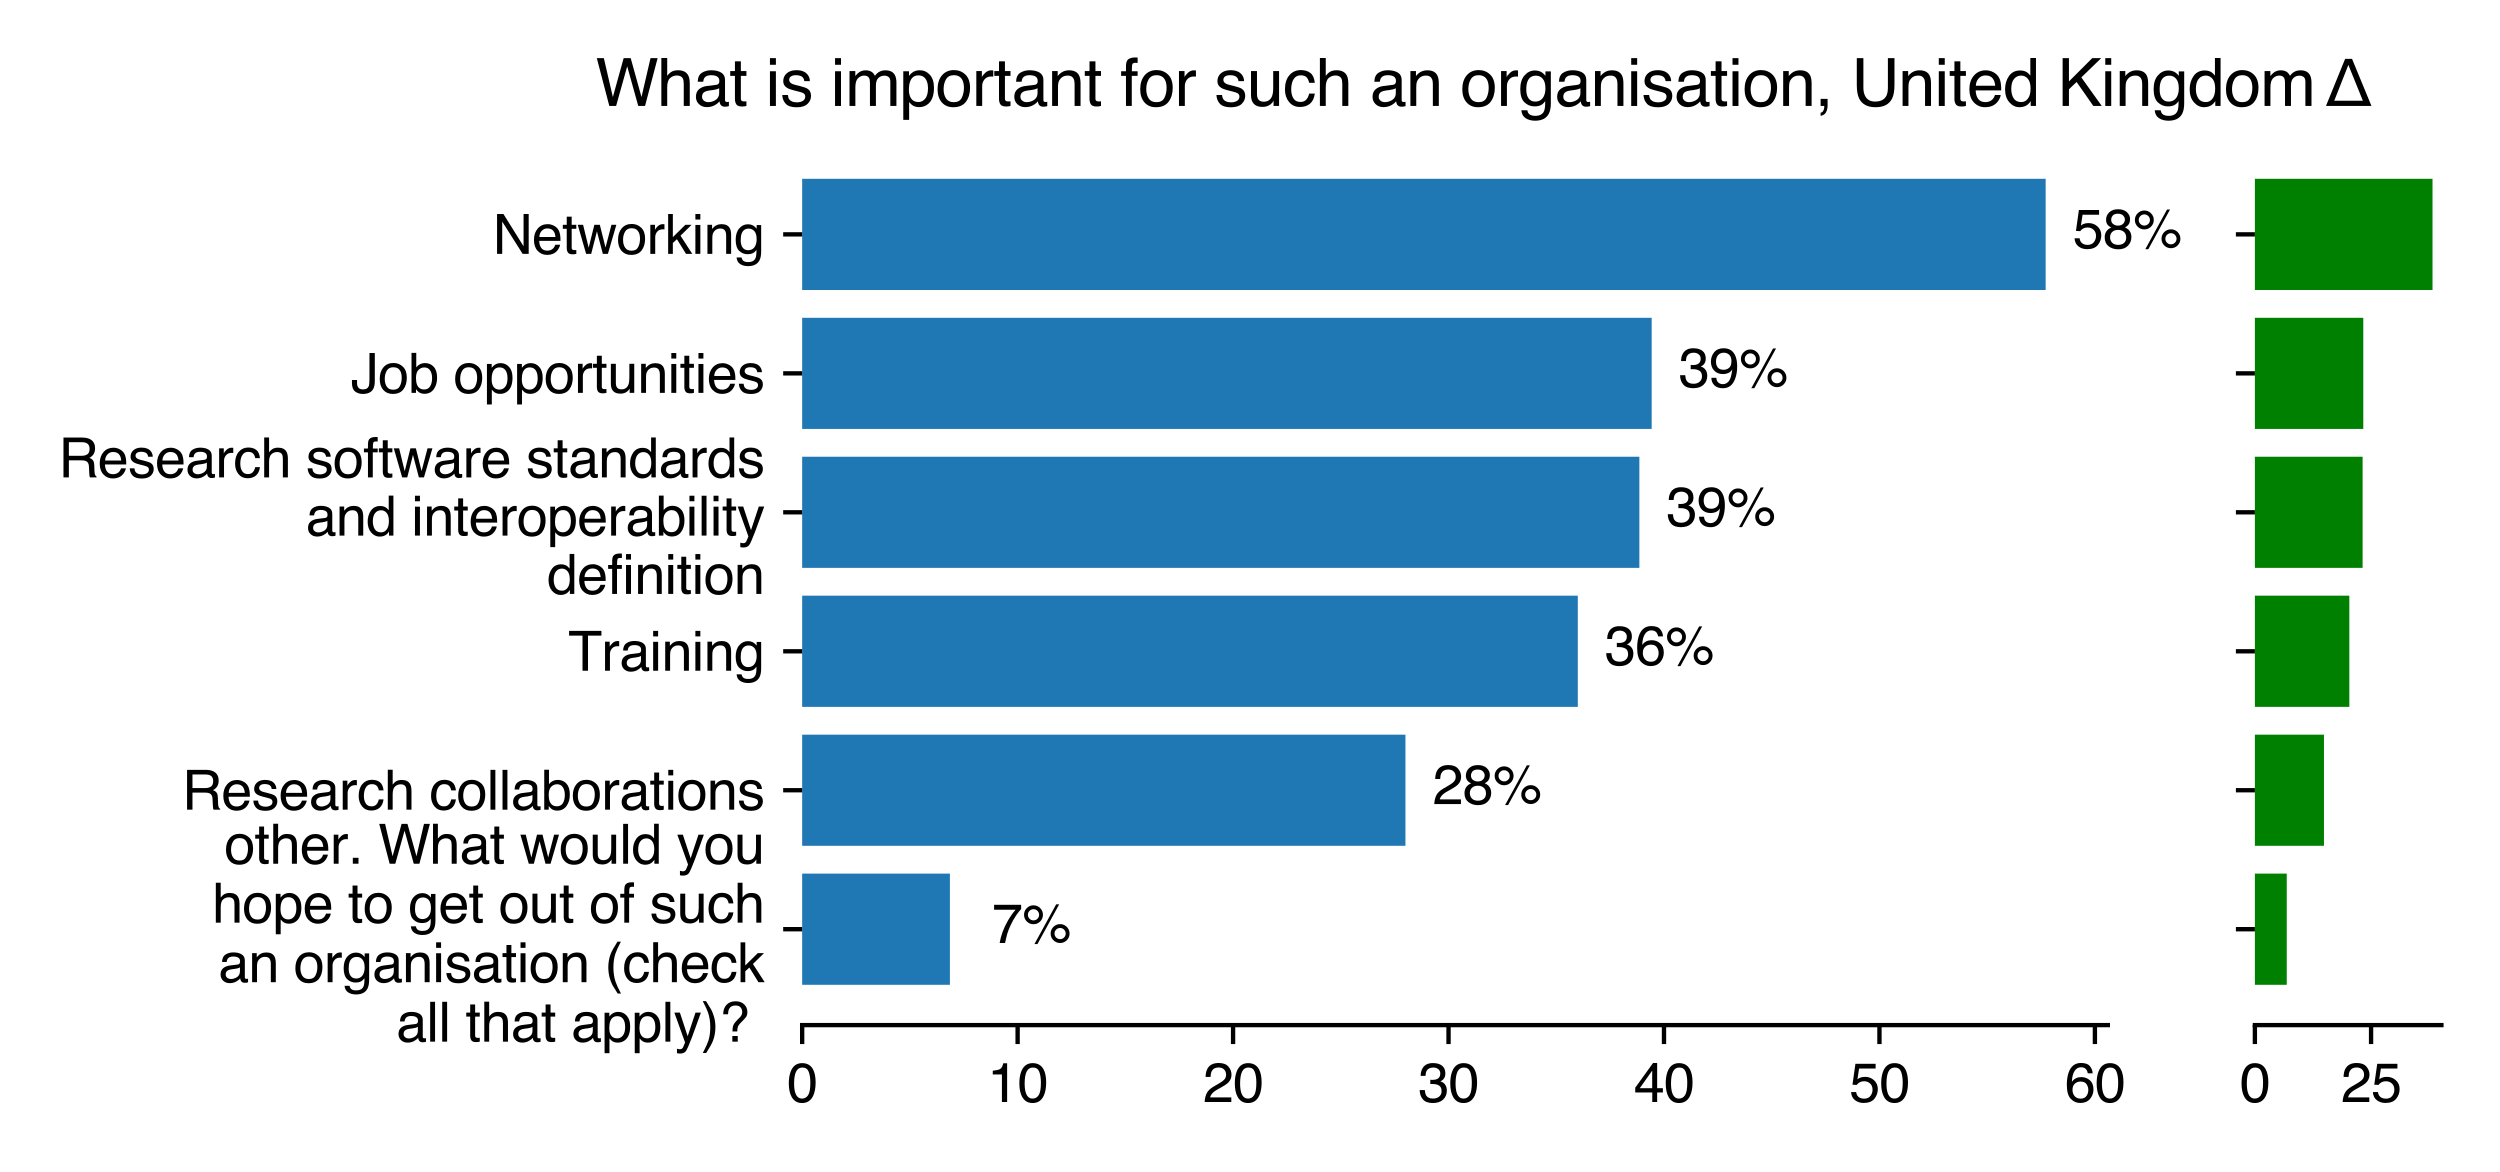 <?xml version="1.0" encoding="utf-8" standalone="no"?>
<!DOCTYPE svg PUBLIC "-//W3C//DTD SVG 1.1//EN"
  "http://www.w3.org/Graphics/SVG/1.1/DTD/svg11.dtd">
<svg xmlns:xlink="http://www.w3.org/1999/xlink" width="460.8pt" height="216pt" viewBox="0 0 460.8 216" xmlns="http://www.w3.org/2000/svg" version="1.1">
 <defs>
  <style type="text/css">*{stroke-linejoin: round; stroke-linecap: butt}</style>
 </defs>
 <g id="figure_1">
  <g id="patch_1">
   <path d="M 0 216 
L 460.8 216 
L 460.8 0 
L 0 0 
z
" style="fill: #ffffff"/>
  </g>
  <g id="axes_1">
   <g id="patch_2">
    <path d="M 147.855 188.942 
L 388.515 188.942 
L 388.515 25.53 
L 147.855 25.53 
z
" style="fill: #ffffff"/>
   </g>
   <g id="patch_3">
    <path d="M 147.855 181.514 
L 175.086 181.514 
L 175.086 161.024 
L 147.855 161.024 
z
" clip-path="url(#pfdad4cd8f7)" style="fill: #1f77b4"/>
   </g>
   <g id="patch_4">
    <path d="M 147.855 155.901 
L 259.051 155.901 
L 259.051 135.411 
L 147.855 135.411 
z
" clip-path="url(#pfdad4cd8f7)" style="fill: #1f77b4"/>
   </g>
   <g id="patch_5">
    <path d="M 147.855 130.288 
L 290.821 130.288 
L 290.821 109.797 
L 147.855 109.797 
z
" clip-path="url(#pfdad4cd8f7)" style="fill: #1f77b4"/>
   </g>
   <g id="patch_6">
    <path d="M 147.855 104.675 
L 302.168 104.675 
L 302.168 84.184 
L 147.855 84.184 
z
" clip-path="url(#pfdad4cd8f7)" style="fill: #1f77b4"/>
   </g>
   <g id="patch_7">
    <path d="M 147.855 79.062 
L 304.437 79.062 
L 304.437 58.571 
L 147.855 58.571 
z
" clip-path="url(#pfdad4cd8f7)" style="fill: #1f77b4"/>
   </g>
   <g id="patch_8">
    <path d="M 147.855 53.448 
L 377.055 53.448 
L 377.055 32.958 
L 147.855 32.958 
z
" clip-path="url(#pfdad4cd8f7)" style="fill: #1f77b4"/>
   </g>
   <g id="matplotlib.axis_1">
    <g id="xtick_1">
     <g id="line2d_1">
      <defs>
       <path id="m4c99cd72f3" d="M 0 0 
L 0 3.5 
" style="stroke: #000000; stroke-width: 0.8"/>
      </defs>
      <g>
       <use xlink:href="#m4c99cd72f3" x="147.855" y="188.942" style="stroke: #000000; stroke-width: 0.8"/>
      </g>
     </g>
     <g id="text_1">
      <!-- 0 -->
      <g transform="translate(145.074 203.116)scale(0.1 -0.1)">
       <defs>
        <path id="Helvetica-30" d="M 1731 4475 
Q 2600 4475 2988 3759 
Q 3288 3206 3288 2244 
Q 3288 1331 3016 734 
Q 2622 -122 1728 -122 
Q 922 -122 528 578 
Q 200 1163 200 2147 
Q 200 2909 397 3456 
Q 766 4475 1731 4475 
z
M 1725 391 
Q 2163 391 2422 778 
Q 2681 1166 2681 2222 
Q 2681 2984 2493 3476 
Q 2306 3969 1766 3969 
Q 1269 3969 1039 3501 
Q 809 3034 809 2125 
Q 809 1441 956 1025 
Q 1181 391 1725 391 
z
" transform="scale(0.016)"/>
       </defs>
       <use xlink:href="#Helvetica-30"/>
      </g>
     </g>
    </g>
    <g id="xtick_2">
     <g id="line2d_2">
      <g>
       <use xlink:href="#m4c99cd72f3" x="187.568" y="188.942" style="stroke: #000000; stroke-width: 0.8"/>
      </g>
     </g>
     <g id="text_2">
      <!-- 10 -->
      <g transform="translate(182.007 203.116)scale(0.1 -0.1)">
       <defs>
        <path id="Helvetica-31" d="M 613 3169 
L 613 3600 
Q 1222 3659 1462 3798 
Q 1703 3938 1822 4456 
L 2266 4456 
L 2266 0 
L 1666 0 
L 1666 3169 
L 613 3169 
z
" transform="scale(0.016)"/>
       </defs>
       <use xlink:href="#Helvetica-31"/>
       <use xlink:href="#Helvetica-30" x="55.615"/>
      </g>
     </g>
    </g>
    <g id="xtick_3">
     <g id="line2d_3">
      <g>
       <use xlink:href="#m4c99cd72f3" x="227.281" y="188.942" style="stroke: #000000; stroke-width: 0.8"/>
      </g>
     </g>
     <g id="text_3">
      <!-- 20 -->
      <g transform="translate(221.72 203.116)scale(0.1 -0.1)">
       <defs>
        <path id="Helvetica-32" d="M 200 0 
Q 231 578 439 1006 
Q 647 1434 1250 1784 
L 1850 2131 
Q 2253 2366 2416 2531 
Q 2672 2791 2672 3125 
Q 2672 3516 2437 3745 
Q 2203 3975 1813 3975 
Q 1234 3975 1013 3538 
Q 894 3303 881 2888 
L 309 2888 
Q 319 3472 525 3841 
Q 891 4491 1816 4491 
Q 2584 4491 2939 4075 
Q 3294 3659 3294 3150 
Q 3294 2613 2916 2231 
Q 2697 2009 2131 1694 
L 1703 1456 
Q 1397 1288 1222 1134 
Q 909 863 828 531 
L 3272 531 
L 3272 0 
L 200 0 
z
" transform="scale(0.016)"/>
       </defs>
       <use xlink:href="#Helvetica-32"/>
       <use xlink:href="#Helvetica-30" x="55.615"/>
      </g>
     </g>
    </g>
    <g id="xtick_4">
     <g id="line2d_4">
      <g>
       <use xlink:href="#m4c99cd72f3" x="266.994" y="188.942" style="stroke: #000000; stroke-width: 0.8"/>
      </g>
     </g>
     <g id="text_4">
      <!-- 30 -->
      <g transform="translate(261.433 203.116)scale(0.1 -0.1)">
       <defs>
        <path id="Helvetica-33" d="M 1663 -122 
Q 869 -122 511 314 
Q 153 750 153 1375 
L 741 1375 
Q 778 941 903 744 
Q 1122 391 1694 391 
Q 2138 391 2406 628 
Q 2675 866 2675 1241 
Q 2675 1703 2392 1887 
Q 2109 2072 1606 2072 
Q 1550 2072 1492 2070 
Q 1434 2069 1375 2066 
L 1375 2563 
Q 1463 2553 1522 2550 
Q 1581 2547 1650 2547 
Q 1966 2547 2169 2647 
Q 2525 2822 2525 3272 
Q 2525 3606 2287 3787 
Q 2050 3969 1734 3969 
Q 1172 3969 956 3594 
Q 838 3388 822 3006 
L 266 3006 
Q 266 3506 466 3856 
Q 809 4481 1675 4481 
Q 2359 4481 2734 4176 
Q 3109 3872 3109 3294 
Q 3109 2881 2888 2625 
Q 2750 2466 2531 2375 
Q 2884 2278 3082 2001 
Q 3281 1725 3281 1325 
Q 3281 684 2859 281 
Q 2438 -122 1663 -122 
z
" transform="scale(0.016)"/>
       </defs>
       <use xlink:href="#Helvetica-33"/>
       <use xlink:href="#Helvetica-30" x="55.615"/>
      </g>
     </g>
    </g>
    <g id="xtick_5">
     <g id="line2d_5">
      <g>
       <use xlink:href="#m4c99cd72f3" x="306.707" y="188.942" style="stroke: #000000; stroke-width: 0.8"/>
      </g>
     </g>
     <g id="text_5">
      <!-- 40 -->
      <g transform="translate(301.146 203.116)scale(0.1 -0.1)">
       <defs>
        <path id="Helvetica-34" d="M 2116 1584 
L 2116 3613 
L 681 1584 
L 2116 1584 
z
M 2125 0 
L 2125 1094 
L 163 1094 
L 163 1644 
L 2213 4488 
L 2688 4488 
L 2688 1584 
L 3347 1584 
L 3347 1094 
L 2688 1094 
L 2688 0 
L 2125 0 
z
" transform="scale(0.016)"/>
       </defs>
       <use xlink:href="#Helvetica-34"/>
       <use xlink:href="#Helvetica-30" x="55.615"/>
      </g>
     </g>
    </g>
    <g id="xtick_6">
     <g id="line2d_6">
      <g>
       <use xlink:href="#m4c99cd72f3" x="346.42" y="188.942" style="stroke: #000000; stroke-width: 0.8"/>
      </g>
     </g>
     <g id="text_6">
      <!-- 50 -->
      <g transform="translate(340.859 203.116)scale(0.1 -0.1)">
       <defs>
        <path id="Helvetica-35" d="M 791 1141 
Q 847 659 1238 475 
Q 1438 381 1700 381 
Q 2200 381 2440 700 
Q 2681 1019 2681 1406 
Q 2681 1875 2395 2131 
Q 2109 2388 1709 2388 
Q 1419 2388 1211 2275 
Q 1003 2163 856 1963 
L 369 1991 
L 709 4400 
L 3034 4400 
L 3034 3856 
L 1131 3856 
L 941 2613 
Q 1097 2731 1238 2791 
Q 1488 2894 1816 2894 
Q 2431 2894 2859 2497 
Q 3288 2100 3288 1491 
Q 3288 856 2895 371 
Q 2503 -113 1644 -113 
Q 1097 -113 676 195 
Q 256 503 206 1141 
L 791 1141 
z
" transform="scale(0.016)"/>
       </defs>
       <use xlink:href="#Helvetica-35"/>
       <use xlink:href="#Helvetica-30" x="55.615"/>
      </g>
     </g>
    </g>
    <g id="xtick_7">
     <g id="line2d_7">
      <g>
       <use xlink:href="#m4c99cd72f3" x="386.133" y="188.942" style="stroke: #000000; stroke-width: 0.8"/>
      </g>
     </g>
     <g id="text_7">
      <!-- 60 -->
      <g transform="translate(380.572 203.116)scale(0.1 -0.1)">
       <defs>
        <path id="Helvetica-36" d="M 1872 4494 
Q 2622 4494 2917 4105 
Q 3213 3716 3213 3303 
L 2656 3303 
Q 2606 3569 2497 3719 
Q 2294 4000 1881 4000 
Q 1409 4000 1131 3564 
Q 853 3128 822 2316 
Q 1016 2600 1309 2741 
Q 1578 2866 1909 2866 
Q 2472 2866 2890 2506 
Q 3309 2147 3309 1434 
Q 3309 825 2912 354 
Q 2516 -116 1781 -116 
Q 1153 -116 697 361 
Q 241 838 241 1966 
Q 241 2800 444 3381 
Q 834 4494 1872 4494 
z
M 1831 384 
Q 2275 384 2495 682 
Q 2716 981 2716 1388 
Q 2716 1731 2519 2042 
Q 2322 2353 1803 2353 
Q 1441 2353 1167 2112 
Q 894 1872 894 1388 
Q 894 963 1142 673 
Q 1391 384 1831 384 
z
" transform="scale(0.016)"/>
       </defs>
       <use xlink:href="#Helvetica-36"/>
       <use xlink:href="#Helvetica-30" x="55.615"/>
      </g>
     </g>
    </g>
   </g>
   <g id="matplotlib.axis_2">
    <g id="ytick_1">
     <g id="line2d_8">
      <defs>
       <path id="m8e343aef83" d="M 0 0 
L -3.5 0 
" style="stroke: #000000; stroke-width: 0.8"/>
      </defs>
      <g>
       <use xlink:href="#m8e343aef83" x="147.855" y="171.269" style="stroke: #000000; stroke-width: 0.8"/>
      </g>
     </g>
     <g id="text_8">
      <!-- other. What would you -->
      <g transform="translate(41.364 159.198)scale(0.1 -0.1)">
       <defs>
        <path id="Helvetica-6f" d="M 1741 363 
Q 2300 363 2508 786 
Q 2716 1209 2716 1728 
Q 2716 2197 2566 2491 
Q 2328 2953 1747 2953 
Q 1231 2953 997 2559 
Q 763 2166 763 1609 
Q 763 1075 997 719 
Q 1231 363 1741 363 
z
M 1763 3444 
Q 2409 3444 2856 3012 
Q 3303 2581 3303 1744 
Q 3303 934 2909 406 
Q 2516 -122 1688 -122 
Q 997 -122 590 345 
Q 184 813 184 1600 
Q 184 2444 612 2944 
Q 1041 3444 1763 3444 
z
M 1744 3428 
L 1744 3428 
z
" transform="scale(0.016)"/>
        <path id="Helvetica-74" d="M 525 4281 
L 1094 4281 
L 1094 3347 
L 1628 3347 
L 1628 2888 
L 1094 2888 
L 1094 703 
Q 1094 528 1213 469 
Q 1278 434 1431 434 
Q 1472 434 1519 436 
Q 1566 438 1628 444 
L 1628 0 
Q 1531 -28 1426 -40 
Q 1322 -53 1200 -53 
Q 806 -53 665 148 
Q 525 350 525 672 
L 525 2888 
L 72 2888 
L 72 3347 
L 525 3347 
L 525 4281 
z
" transform="scale(0.016)"/>
        <path id="Helvetica-68" d="M 413 4606 
L 975 4606 
L 975 2894 
Q 1175 3147 1334 3250 
Q 1606 3428 2013 3428 
Q 2741 3428 3000 2919 
Q 3141 2641 3141 2147 
L 3141 0 
L 2563 0 
L 2563 2109 
Q 2563 2478 2469 2650 
Q 2316 2925 1894 2925 
Q 1544 2925 1259 2684 
Q 975 2444 975 1775 
L 975 0 
L 413 0 
L 413 4606 
z
" transform="scale(0.016)"/>
        <path id="Helvetica-65" d="M 1806 3422 
Q 2163 3422 2497 3255 
Q 2831 3088 3006 2822 
Q 3175 2569 3231 2231 
Q 3281 2000 3281 1494 
L 828 1494 
Q 844 984 1069 676 
Q 1294 369 1766 369 
Q 2206 369 2469 659 
Q 2619 828 2681 1050 
L 3234 1050 
Q 3213 866 3089 639 
Q 2966 413 2813 269 
Q 2556 19 2178 -69 
Q 1975 -119 1719 -119 
Q 1094 -119 659 336 
Q 225 791 225 1609 
Q 225 2416 662 2919 
Q 1100 3422 1806 3422 
z
M 2703 1941 
Q 2669 2306 2544 2525 
Q 2313 2931 1772 2931 
Q 1384 2931 1121 2651 
Q 859 2372 844 1941 
L 2703 1941 
z
M 1753 3428 
L 1753 3428 
z
" transform="scale(0.016)"/>
        <path id="Helvetica-72" d="M 428 3347 
L 963 3347 
L 963 2769 
Q 1028 2938 1284 3180 
Q 1541 3422 1875 3422 
Q 1891 3422 1928 3419 
Q 1966 3416 2056 3406 
L 2056 2813 
Q 2006 2822 1964 2825 
Q 1922 2828 1872 2828 
Q 1447 2828 1219 2554 
Q 991 2281 991 1925 
L 991 0 
L 428 0 
L 428 3347 
z
" transform="scale(0.016)"/>
        <path id="Helvetica-2e" d="M 547 681 
L 1200 681 
L 1200 0 
L 547 0 
L 547 681 
z
" transform="scale(0.016)"/>
        <path id="Helvetica-20" transform="scale(0.016)"/>
        <path id="Helvetica-57" d="M 791 4591 
L 1656 856 
L 2694 4591 
L 3369 4591 
L 4406 856 
L 5272 4591 
L 5953 4591 
L 4747 0 
L 4094 0 
L 3034 3806 
L 1969 0 
L 1316 0 
L 116 4591 
L 791 4591 
z
" transform="scale(0.016)"/>
        <path id="Helvetica-61" d="M 844 891 
Q 844 647 1022 506 
Q 1200 366 1444 366 
Q 1741 366 2019 503 
Q 2488 731 2488 1250 
L 2488 1703 
Q 2384 1638 2221 1594 
Q 2059 1550 1903 1531 
L 1563 1488 
Q 1256 1447 1103 1359 
Q 844 1213 844 891 
z
M 2206 2028 
Q 2400 2053 2466 2191 
Q 2503 2266 2503 2406 
Q 2503 2694 2298 2823 
Q 2094 2953 1713 2953 
Q 1272 2953 1088 2716 
Q 984 2584 953 2325 
L 428 2325 
Q 444 2944 830 3186 
Q 1216 3428 1725 3428 
Q 2316 3428 2684 3203 
Q 3050 2978 3050 2503 
L 3050 575 
Q 3050 488 3086 434 
Q 3122 381 3238 381 
Q 3275 381 3322 386 
Q 3369 391 3422 400 
L 3422 -16 
Q 3291 -53 3222 -62 
Q 3153 -72 3034 -72 
Q 2744 -72 2613 134 
Q 2544 244 2516 444 
Q 2344 219 2022 53 
Q 1700 -113 1313 -113 
Q 847 -113 551 170 
Q 256 453 256 878 
Q 256 1344 547 1600 
Q 838 1856 1309 1916 
L 2206 2028 
z
M 1741 3428 
L 1741 3428 
z
" transform="scale(0.016)"/>
        <path id="Helvetica-77" d="M 672 3347 
L 1316 709 
L 1969 3347 
L 2600 3347 
L 3256 725 
L 3941 3347 
L 4503 3347 
L 3531 0 
L 2947 0 
L 2266 2591 
L 1606 0 
L 1022 0 
L 56 3347 
L 672 3347 
z
" transform="scale(0.016)"/>
        <path id="Helvetica-75" d="M 975 3347 
L 975 1125 
Q 975 869 1056 706 
Q 1206 406 1616 406 
Q 2203 406 2416 931 
Q 2531 1213 2531 1703 
L 2531 3347 
L 3094 3347 
L 3094 0 
L 2563 0 
L 2569 494 
Q 2459 303 2297 172 
Q 1975 -91 1516 -91 
Q 800 -91 541 388 
Q 400 644 400 1072 
L 400 3347 
L 975 3347 
z
M 1747 3428 
L 1747 3428 
z
" transform="scale(0.016)"/>
        <path id="Helvetica-6c" d="M 428 4591 
L 991 4591 
L 991 0 
L 428 0 
L 428 4591 
z
" transform="scale(0.016)"/>
        <path id="Helvetica-64" d="M 769 1634 
Q 769 1097 997 734 
Q 1225 372 1728 372 
Q 2119 372 2370 708 
Q 2622 1044 2622 1672 
Q 2622 2306 2362 2611 
Q 2103 2916 1722 2916 
Q 1297 2916 1033 2591 
Q 769 2266 769 1634 
z
M 1616 3406 
Q 2000 3406 2259 3244 
Q 2409 3150 2600 2916 
L 2600 4606 
L 3141 4606 
L 3141 0 
L 2634 0 
L 2634 466 
Q 2438 156 2169 18 
Q 1900 -119 1553 -119 
Q 994 -119 584 351 
Q 175 822 175 1603 
Q 175 2334 548 2870 
Q 922 3406 1616 3406 
z
" transform="scale(0.016)"/>
        <path id="Helvetica-79" d="M 2503 3347 
L 3125 3347 
Q 3006 3025 2597 1878 
Q 2291 1016 2084 472 
Q 1597 -809 1397 -1090 
Q 1197 -1372 709 -1372 
Q 591 -1372 527 -1362 
Q 463 -1353 369 -1328 
L 369 -816 
Q 516 -856 581 -865 
Q 647 -875 697 -875 
Q 853 -875 926 -823 
Q 1000 -772 1050 -697 
Q 1066 -672 1162 -440 
Q 1259 -209 1303 -97 
L 66 3347 
L 703 3347 
L 1600 622 
L 2503 3347 
z
M 1597 3428 
L 1597 3428 
z
" transform="scale(0.016)"/>
       </defs>
       <use xlink:href="#Helvetica-6f"/>
       <use xlink:href="#Helvetica-74" x="55.615"/>
       <use xlink:href="#Helvetica-68" x="83.398"/>
       <use xlink:href="#Helvetica-65" x="139.014"/>
       <use xlink:href="#Helvetica-72" x="194.629"/>
       <use xlink:href="#Helvetica-2e" x="227.93"/>
       <use xlink:href="#Helvetica-20" x="255.713"/>
       <use xlink:href="#Helvetica-57" x="283.496"/>
       <use xlink:href="#Helvetica-68" x="377.881"/>
       <use xlink:href="#Helvetica-61" x="433.496"/>
       <use xlink:href="#Helvetica-74" x="489.111"/>
       <use xlink:href="#Helvetica-20" x="516.895"/>
       <use xlink:href="#Helvetica-77" x="544.678"/>
       <use xlink:href="#Helvetica-6f" x="616.895"/>
       <use xlink:href="#Helvetica-75" x="672.51"/>
       <use xlink:href="#Helvetica-6c" x="728.125"/>
       <use xlink:href="#Helvetica-64" x="750.342"/>
       <use xlink:href="#Helvetica-20" x="805.957"/>
       <use xlink:href="#Helvetica-79" x="833.74"/>
       <use xlink:href="#Helvetica-6f" x="883.74"/>
       <use xlink:href="#Helvetica-75" x="939.355"/>
      </g>
      <!-- hope to get out of such -->
      <g transform="translate(39.12 170.072)scale(0.1 -0.1)">
       <defs>
        <path id="Helvetica-70" d="M 1825 378 
Q 2219 378 2480 708 
Q 2741 1038 2741 1694 
Q 2741 2094 2625 2381 
Q 2406 2934 1825 2934 
Q 1241 2934 1025 2350 
Q 909 2038 909 1556 
Q 909 1169 1025 897 
Q 1244 378 1825 378 
z
M 369 3331 
L 916 3331 
L 916 2888 
Q 1084 3116 1284 3241 
Q 1569 3428 1953 3428 
Q 2522 3428 2919 2992 
Q 3316 2556 3316 1747 
Q 3316 653 2744 184 
Q 2381 -113 1900 -113 
Q 1522 -113 1266 53 
Q 1116 147 931 375 
L 931 -1334 
L 369 -1334 
L 369 3331 
z
" transform="scale(0.016)"/>
        <path id="Helvetica-67" d="M 1594 3406 
Q 1988 3406 2281 3213 
Q 2441 3103 2606 2894 
L 2606 3316 
L 3125 3316 
L 3125 272 
Q 3125 -366 2938 -734 
Q 2588 -1416 1616 -1416 
Q 1075 -1416 706 -1173 
Q 338 -931 294 -416 
L 866 -416 
Q 906 -641 1028 -763 
Q 1219 -950 1628 -950 
Q 2275 -950 2475 -494 
Q 2594 -225 2584 466 
Q 2416 209 2178 84 
Q 1941 -41 1550 -41 
Q 1006 -41 598 345 
Q 191 731 191 1622 
Q 191 2463 602 2934 
Q 1013 3406 1594 3406 
z
M 2606 1688 
Q 2606 2309 2350 2609 
Q 2094 2909 1697 2909 
Q 1103 2909 884 2353 
Q 769 2056 769 1575 
Q 769 1009 998 714 
Q 1228 419 1616 419 
Q 2222 419 2469 966 
Q 2606 1275 2606 1688 
z
M 1659 3428 
L 1659 3428 
z
" transform="scale(0.016)"/>
        <path id="Helvetica-66" d="M 553 3856 
Q 566 4206 675 4369 
Q 872 4656 1434 4656 
Q 1488 4656 1544 4653 
Q 1600 4650 1672 4644 
L 1672 4131 
Q 1584 4138 1545 4139 
Q 1506 4141 1472 4141 
Q 1216 4141 1166 4008 
Q 1116 3875 1116 3331 
L 1672 3331 
L 1672 2888 
L 1109 2888 
L 1109 0 
L 553 0 
L 553 2888 
L 88 2888 
L 88 3331 
L 553 3331 
L 553 3856 
z
" transform="scale(0.016)"/>
        <path id="Helvetica-73" d="M 747 1050 
Q 772 769 888 619 
Q 1100 347 1625 347 
Q 1938 347 2175 483 
Q 2413 619 2413 903 
Q 2413 1119 2222 1231 
Q 2100 1300 1741 1391 
L 1294 1503 
Q 866 1609 663 1741 
Q 300 1969 300 2372 
Q 300 2847 642 3140 
Q 984 3434 1563 3434 
Q 2319 3434 2653 2991 
Q 2863 2709 2856 2384 
L 2325 2384 
Q 2309 2575 2191 2731 
Q 1997 2953 1519 2953 
Q 1200 2953 1036 2831 
Q 872 2709 872 2509 
Q 872 2291 1088 2159 
Q 1213 2081 1456 2022 
L 1828 1931 
Q 2434 1784 2641 1647 
Q 2969 1431 2969 969 
Q 2969 522 2630 197 
Q 2291 -128 1597 -128 
Q 850 -128 539 211 
Q 228 550 206 1050 
L 747 1050 
z
M 1578 3428 
L 1578 3428 
z
" transform="scale(0.016)"/>
        <path id="Helvetica-63" d="M 1703 3444 
Q 2269 3444 2623 3169 
Q 2978 2894 3050 2222 
L 2503 2222 
Q 2453 2531 2275 2736 
Q 2097 2941 1703 2941 
Q 1166 2941 934 2416 
Q 784 2075 784 1575 
Q 784 1072 996 728 
Q 1209 384 1666 384 
Q 2016 384 2220 598 
Q 2425 813 2503 1184 
L 3050 1184 
Q 2956 519 2581 211 
Q 2206 -97 1622 -97 
Q 966 -97 575 383 
Q 184 863 184 1581 
Q 184 2463 612 2953 
Q 1041 3444 1703 3444 
z
M 1616 3428 
L 1616 3428 
z
" transform="scale(0.016)"/>
       </defs>
       <use xlink:href="#Helvetica-68"/>
       <use xlink:href="#Helvetica-6f" x="55.615"/>
       <use xlink:href="#Helvetica-70" x="111.23"/>
       <use xlink:href="#Helvetica-65" x="166.846"/>
       <use xlink:href="#Helvetica-20" x="222.461"/>
       <use xlink:href="#Helvetica-74" x="250.244"/>
       <use xlink:href="#Helvetica-6f" x="278.027"/>
       <use xlink:href="#Helvetica-20" x="333.643"/>
       <use xlink:href="#Helvetica-67" x="361.426"/>
       <use xlink:href="#Helvetica-65" x="417.041"/>
       <use xlink:href="#Helvetica-74" x="472.656"/>
       <use xlink:href="#Helvetica-20" x="500.439"/>
       <use xlink:href="#Helvetica-6f" x="528.223"/>
       <use xlink:href="#Helvetica-75" x="583.838"/>
       <use xlink:href="#Helvetica-74" x="639.453"/>
       <use xlink:href="#Helvetica-20" x="667.236"/>
       <use xlink:href="#Helvetica-6f" x="695.02"/>
       <use xlink:href="#Helvetica-66" x="750.635"/>
       <use xlink:href="#Helvetica-20" x="778.418"/>
       <use xlink:href="#Helvetica-73" x="806.201"/>
       <use xlink:href="#Helvetica-75" x="856.201"/>
       <use xlink:href="#Helvetica-63" x="911.816"/>
       <use xlink:href="#Helvetica-68" x="961.816"/>
      </g>
      <!-- an organisation (check -->
      <g transform="translate(40.247 181.033)scale(0.1 -0.1)">
       <defs>
        <path id="Helvetica-6e" d="M 413 3347 
L 947 3347 
L 947 2872 
Q 1184 3166 1450 3294 
Q 1716 3422 2041 3422 
Q 2753 3422 3003 2925 
Q 3141 2653 3141 2147 
L 3141 0 
L 2569 0 
L 2569 2109 
Q 2569 2416 2478 2603 
Q 2328 2916 1934 2916 
Q 1734 2916 1606 2875 
Q 1375 2806 1200 2600 
Q 1059 2434 1017 2257 
Q 975 2081 975 1753 
L 975 0 
L 413 0 
L 413 3347 
z
M 1734 3428 
L 1734 3428 
z
" transform="scale(0.016)"/>
        <path id="Helvetica-69" d="M 413 3331 
L 984 3331 
L 984 0 
L 413 0 
L 413 3331 
z
M 413 4591 
L 984 4591 
L 984 3953 
L 413 3953 
L 413 4591 
z
" transform="scale(0.016)"/>
        <path id="Helvetica-28" d="M 1894 4666 
Q 1403 3713 1256 3263 
Q 1034 2578 1034 1681 
Q 1034 775 1288 25 
Q 1444 -438 1903 -1306 
L 1525 -1306 
Q 1069 -594 959 -397 
Q 850 -200 722 138 
Q 547 600 478 1125 
Q 444 1397 444 1644 
Q 444 2569 734 3291 
Q 919 3750 1503 4666 
L 1894 4666 
z
" transform="scale(0.016)"/>
        <path id="Helvetica-6b" d="M 400 4591 
L 941 4591 
L 941 1925 
L 2384 3347 
L 3103 3347 
L 1822 2094 
L 3175 0 
L 2456 0 
L 1413 1688 
L 941 1256 
L 941 0 
L 400 0 
L 400 4591 
z
" transform="scale(0.016)"/>
       </defs>
       <use xlink:href="#Helvetica-61"/>
       <use xlink:href="#Helvetica-6e" x="55.615"/>
       <use xlink:href="#Helvetica-20" x="111.23"/>
       <use xlink:href="#Helvetica-6f" x="139.014"/>
       <use xlink:href="#Helvetica-72" x="194.629"/>
       <use xlink:href="#Helvetica-67" x="227.93"/>
       <use xlink:href="#Helvetica-61" x="283.545"/>
       <use xlink:href="#Helvetica-6e" x="339.16"/>
       <use xlink:href="#Helvetica-69" x="394.775"/>
       <use xlink:href="#Helvetica-73" x="416.992"/>
       <use xlink:href="#Helvetica-61" x="466.992"/>
       <use xlink:href="#Helvetica-74" x="522.607"/>
       <use xlink:href="#Helvetica-69" x="550.391"/>
       <use xlink:href="#Helvetica-6f" x="572.607"/>
       <use xlink:href="#Helvetica-6e" x="628.223"/>
       <use xlink:href="#Helvetica-20" x="683.838"/>
       <use xlink:href="#Helvetica-28" x="711.621"/>
       <use xlink:href="#Helvetica-63" x="744.922"/>
       <use xlink:href="#Helvetica-68" x="794.922"/>
       <use xlink:href="#Helvetica-65" x="850.537"/>
       <use xlink:href="#Helvetica-63" x="906.152"/>
       <use xlink:href="#Helvetica-6b" x="956.152"/>
      </g>
      <!-- all that apply)?  -->
      <g transform="translate(73.042 191.995)scale(0.1 -0.1)">
       <defs>
        <path id="Helvetica-29" d="M 222 -1306 
Q 719 -338 863 106 
Q 1081 778 1081 1681 
Q 1081 2584 828 3334 
Q 672 3797 213 4666 
L 591 4666 
Q 1072 3897 1173 3717 
Q 1275 3538 1394 3222 
Q 1544 2831 1608 2450 
Q 1672 2069 1672 1716 
Q 1672 791 1378 66 
Q 1194 -400 613 -1306 
L 222 -1306 
z
" transform="scale(0.016)"/>
        <path id="Helvetica-3f" d="M 1541 650 
L 2163 650 
L 2163 0 
L 1541 0 
L 1541 650 
z
M 488 3153 
Q 488 3828 869 4239 
Q 1250 4650 1916 4650 
Q 2531 4650 2901 4298 
Q 3272 3947 3272 3400 
Q 3272 3069 3136 2862 
Q 3000 2656 2588 2256 
Q 2288 1966 2198 1764 
Q 2109 1563 2109 1169 
L 1553 1169 
Q 1553 1616 1659 1889 
Q 1766 2163 2125 2516 
L 2375 2763 
Q 2488 2869 2556 2984 
Q 2681 3188 2681 3406 
Q 2681 3713 2498 3938 
Q 2316 4163 1894 4163 
Q 1372 4163 1172 3775 
Q 1059 3559 1044 3153 
L 488 3153 
z
" transform="scale(0.016)"/>
       </defs>
       <use xlink:href="#Helvetica-61"/>
       <use xlink:href="#Helvetica-6c" x="55.615"/>
       <use xlink:href="#Helvetica-6c" x="77.832"/>
       <use xlink:href="#Helvetica-20" x="100.049"/>
       <use xlink:href="#Helvetica-74" x="127.832"/>
       <use xlink:href="#Helvetica-68" x="155.615"/>
       <use xlink:href="#Helvetica-61" x="211.23"/>
       <use xlink:href="#Helvetica-74" x="266.846"/>
       <use xlink:href="#Helvetica-20" x="294.629"/>
       <use xlink:href="#Helvetica-61" x="322.412"/>
       <use xlink:href="#Helvetica-70" x="378.027"/>
       <use xlink:href="#Helvetica-70" x="433.643"/>
       <use xlink:href="#Helvetica-6c" x="489.258"/>
       <use xlink:href="#Helvetica-79" x="511.475"/>
       <use xlink:href="#Helvetica-29" x="561.475"/>
       <use xlink:href="#Helvetica-3f" x="594.775"/>
       <use xlink:href="#Helvetica-20" x="650.391"/>
      </g>
     </g>
    </g>
    <g id="ytick_2">
     <g id="line2d_9">
      <g>
       <use xlink:href="#m8e343aef83" x="147.855" y="145.656" style="stroke: #000000; stroke-width: 0.8"/>
      </g>
     </g>
     <g id="text_9">
      <!-- Research collaborations -->
      <g transform="translate(33.581 149.243)scale(0.1 -0.1)">
       <defs>
        <path id="Helvetica-52" d="M 2622 2488 
Q 3059 2488 3314 2663 
Q 3569 2838 3569 3294 
Q 3569 3784 3213 3963 
Q 3022 4056 2703 4056 
L 1184 4056 
L 1184 2488 
L 2622 2488 
z
M 563 4591 
L 2688 4591 
Q 3213 4591 3553 4438 
Q 4200 4144 4200 3353 
Q 4200 2941 4029 2678 
Q 3859 2416 3553 2256 
Q 3822 2147 3958 1969 
Q 4094 1791 4109 1391 
L 4131 775 
Q 4141 513 4175 384 
Q 4231 166 4375 103 
L 4375 0 
L 3613 0 
Q 3581 59 3562 153 
Q 3544 247 3531 516 
L 3494 1281 
Q 3472 1731 3159 1884 
Q 2981 1969 2600 1969 
L 1184 1969 
L 1184 0 
L 563 0 
L 563 4591 
z
" transform="scale(0.016)"/>
        <path id="Helvetica-62" d="M 369 4606 
L 916 4606 
L 916 2941 
Q 1100 3181 1356 3307 
Q 1613 3434 1913 3434 
Q 2538 3434 2927 3004 
Q 3316 2575 3316 1738 
Q 3316 944 2931 419 
Q 2547 -106 1866 -106 
Q 1484 -106 1222 78 
Q 1066 188 888 428 
L 888 0 
L 369 0 
L 369 4606 
z
M 1831 391 
Q 2288 391 2514 753 
Q 2741 1116 2741 1709 
Q 2741 2238 2514 2584 
Q 2288 2931 1847 2931 
Q 1463 2931 1173 2647 
Q 884 2363 884 1709 
Q 884 1238 1003 944 
Q 1225 391 1831 391 
z
" transform="scale(0.016)"/>
       </defs>
       <use xlink:href="#Helvetica-52"/>
       <use xlink:href="#Helvetica-65" x="72.217"/>
       <use xlink:href="#Helvetica-73" x="127.832"/>
       <use xlink:href="#Helvetica-65" x="177.832"/>
       <use xlink:href="#Helvetica-61" x="233.447"/>
       <use xlink:href="#Helvetica-72" x="289.062"/>
       <use xlink:href="#Helvetica-63" x="322.363"/>
       <use xlink:href="#Helvetica-68" x="372.363"/>
       <use xlink:href="#Helvetica-20" x="427.979"/>
       <use xlink:href="#Helvetica-63" x="455.762"/>
       <use xlink:href="#Helvetica-6f" x="505.762"/>
       <use xlink:href="#Helvetica-6c" x="561.377"/>
       <use xlink:href="#Helvetica-6c" x="583.594"/>
       <use xlink:href="#Helvetica-61" x="605.811"/>
       <use xlink:href="#Helvetica-62" x="661.426"/>
       <use xlink:href="#Helvetica-6f" x="717.041"/>
       <use xlink:href="#Helvetica-72" x="772.656"/>
       <use xlink:href="#Helvetica-61" x="805.957"/>
       <use xlink:href="#Helvetica-74" x="861.572"/>
       <use xlink:href="#Helvetica-69" x="889.355"/>
       <use xlink:href="#Helvetica-6f" x="911.572"/>
       <use xlink:href="#Helvetica-6e" x="967.188"/>
       <use xlink:href="#Helvetica-73" x="1022.803"/>
      </g>
     </g>
    </g>
    <g id="ytick_3">
     <g id="line2d_10">
      <g>
       <use xlink:href="#m8e343aef83" x="147.855" y="120.043" style="stroke: #000000; stroke-width: 0.8"/>
      </g>
     </g>
     <g id="text_10">
      <!-- Training -->
      <g transform="translate(104.73 123.629)scale(0.1 -0.1)">
       <defs>
        <path id="Helvetica-54" d="M 3828 4591 
L 3828 4044 
L 2281 4044 
L 2281 0 
L 1650 0 
L 1650 4044 
L 103 4044 
L 103 4591 
L 3828 4591 
z
" transform="scale(0.016)"/>
       </defs>
       <use xlink:href="#Helvetica-54"/>
       <use xlink:href="#Helvetica-72" x="61.084"/>
       <use xlink:href="#Helvetica-61" x="94.385"/>
       <use xlink:href="#Helvetica-69" x="150"/>
       <use xlink:href="#Helvetica-6e" x="172.217"/>
       <use xlink:href="#Helvetica-69" x="227.832"/>
       <use xlink:href="#Helvetica-6e" x="250.049"/>
       <use xlink:href="#Helvetica-67" x="305.664"/>
      </g>
     </g>
    </g>
    <g id="ytick_4">
     <g id="line2d_11">
      <g>
       <use xlink:href="#m8e343aef83" x="147.855" y="94.429" style="stroke: #000000; stroke-width: 0.8"/>
      </g>
     </g>
     <g id="text_11">
      <!-- Research software standards -->
      <g transform="translate(10.8 87.997)scale(0.1 -0.1)">
       <use xlink:href="#Helvetica-52"/>
       <use xlink:href="#Helvetica-65" x="72.217"/>
       <use xlink:href="#Helvetica-73" x="127.832"/>
       <use xlink:href="#Helvetica-65" x="177.832"/>
       <use xlink:href="#Helvetica-61" x="233.447"/>
       <use xlink:href="#Helvetica-72" x="289.062"/>
       <use xlink:href="#Helvetica-63" x="322.363"/>
       <use xlink:href="#Helvetica-68" x="372.363"/>
       <use xlink:href="#Helvetica-20" x="427.979"/>
       <use xlink:href="#Helvetica-73" x="455.762"/>
       <use xlink:href="#Helvetica-6f" x="505.762"/>
       <use xlink:href="#Helvetica-66" x="561.377"/>
       <use xlink:href="#Helvetica-74" x="589.16"/>
       <use xlink:href="#Helvetica-77" x="616.943"/>
       <use xlink:href="#Helvetica-61" x="689.16"/>
       <use xlink:href="#Helvetica-72" x="744.775"/>
       <use xlink:href="#Helvetica-65" x="778.076"/>
       <use xlink:href="#Helvetica-20" x="833.691"/>
       <use xlink:href="#Helvetica-73" x="861.475"/>
       <use xlink:href="#Helvetica-74" x="911.475"/>
       <use xlink:href="#Helvetica-61" x="939.258"/>
       <use xlink:href="#Helvetica-6e" x="994.873"/>
       <use xlink:href="#Helvetica-64" x="1050.488"/>
       <use xlink:href="#Helvetica-61" x="1106.104"/>
       <use xlink:href="#Helvetica-72" x="1161.719"/>
       <use xlink:href="#Helvetica-64" x="1195.02"/>
       <use xlink:href="#Helvetica-73" x="1250.635"/>
      </g>
      <!-- and interoperability -->
      <g transform="translate(56.364 98.718)scale(0.1 -0.1)">
       <use xlink:href="#Helvetica-61"/>
       <use xlink:href="#Helvetica-6e" x="55.615"/>
       <use xlink:href="#Helvetica-64" x="111.23"/>
       <use xlink:href="#Helvetica-20" x="166.846"/>
       <use xlink:href="#Helvetica-69" x="194.629"/>
       <use xlink:href="#Helvetica-6e" x="216.846"/>
       <use xlink:href="#Helvetica-74" x="272.461"/>
       <use xlink:href="#Helvetica-65" x="300.244"/>
       <use xlink:href="#Helvetica-72" x="355.859"/>
       <use xlink:href="#Helvetica-6f" x="389.16"/>
       <use xlink:href="#Helvetica-70" x="444.775"/>
       <use xlink:href="#Helvetica-65" x="500.391"/>
       <use xlink:href="#Helvetica-72" x="556.006"/>
       <use xlink:href="#Helvetica-61" x="589.307"/>
       <use xlink:href="#Helvetica-62" x="644.922"/>
       <use xlink:href="#Helvetica-69" x="700.537"/>
       <use xlink:href="#Helvetica-6c" x="722.754"/>
       <use xlink:href="#Helvetica-69" x="744.971"/>
       <use xlink:href="#Helvetica-74" x="767.188"/>
       <use xlink:href="#Helvetica-79" x="794.971"/>
      </g>
      <!-- definition -->
      <g transform="translate(100.828 109.47)scale(0.1 -0.1)">
       <use xlink:href="#Helvetica-64"/>
       <use xlink:href="#Helvetica-65" x="55.615"/>
       <use xlink:href="#Helvetica-66" x="111.23"/>
       <use xlink:href="#Helvetica-69" x="139.014"/>
       <use xlink:href="#Helvetica-6e" x="161.23"/>
       <use xlink:href="#Helvetica-69" x="216.846"/>
       <use xlink:href="#Helvetica-74" x="239.062"/>
       <use xlink:href="#Helvetica-69" x="266.846"/>
       <use xlink:href="#Helvetica-6f" x="289.062"/>
       <use xlink:href="#Helvetica-6e" x="344.678"/>
      </g>
     </g>
    </g>
    <g id="ytick_5">
     <g id="line2d_12">
      <g>
       <use xlink:href="#m8e343aef83" x="147.855" y="68.816" style="stroke: #000000; stroke-width: 0.8"/>
      </g>
     </g>
     <g id="text_12">
      <!-- Job opportunities -->
      <g transform="translate(64.698 72.415)scale(0.1 -0.1)">
       <defs>
        <path id="Helvetica-4a" d="M 2741 1369 
Q 2741 788 2569 466 
Q 2250 -122 1356 -122 
Q 841 -122 475 158 
Q 109 438 109 1153 
L 109 1481 
L 694 1481 
L 694 1153 
Q 694 778 861 589 
Q 1028 400 1381 400 
Q 1878 400 2031 741 
Q 2125 950 2125 1531 
L 2125 4591 
L 2741 4591 
L 2741 1369 
z
" transform="scale(0.016)"/>
       </defs>
       <use xlink:href="#Helvetica-4a"/>
       <use xlink:href="#Helvetica-6f" x="50"/>
       <use xlink:href="#Helvetica-62" x="105.615"/>
       <use xlink:href="#Helvetica-20" x="161.23"/>
       <use xlink:href="#Helvetica-6f" x="189.014"/>
       <use xlink:href="#Helvetica-70" x="244.629"/>
       <use xlink:href="#Helvetica-70" x="300.244"/>
       <use xlink:href="#Helvetica-6f" x="355.859"/>
       <use xlink:href="#Helvetica-72" x="411.475"/>
       <use xlink:href="#Helvetica-74" x="444.775"/>
       <use xlink:href="#Helvetica-75" x="472.559"/>
       <use xlink:href="#Helvetica-6e" x="528.174"/>
       <use xlink:href="#Helvetica-69" x="583.789"/>
       <use xlink:href="#Helvetica-74" x="606.006"/>
       <use xlink:href="#Helvetica-69" x="633.789"/>
       <use xlink:href="#Helvetica-65" x="656.006"/>
       <use xlink:href="#Helvetica-73" x="711.621"/>
      </g>
     </g>
    </g>
    <g id="ytick_6">
     <g id="line2d_13">
      <g>
       <use xlink:href="#m8e343aef83" x="147.855" y="43.203" style="stroke: #000000; stroke-width: 0.8"/>
      </g>
     </g>
     <g id="text_13">
      <!-- Networking -->
      <g transform="translate(90.838 46.79)scale(0.1 -0.1)">
       <defs>
        <path id="Helvetica-4e" d="M 488 4591 
L 1222 4591 
L 3541 872 
L 3541 4591 
L 4131 4591 
L 4131 0 
L 3434 0 
L 1081 3716 
L 1081 0 
L 488 0 
L 488 4591 
z
M 2269 4591 
L 2269 4591 
z
" transform="scale(0.016)"/>
       </defs>
       <use xlink:href="#Helvetica-4e"/>
       <use xlink:href="#Helvetica-65" x="72.217"/>
       <use xlink:href="#Helvetica-74" x="127.832"/>
       <use xlink:href="#Helvetica-77" x="155.615"/>
       <use xlink:href="#Helvetica-6f" x="227.832"/>
       <use xlink:href="#Helvetica-72" x="283.447"/>
       <use xlink:href="#Helvetica-6b" x="316.748"/>
       <use xlink:href="#Helvetica-69" x="366.748"/>
       <use xlink:href="#Helvetica-6e" x="388.965"/>
       <use xlink:href="#Helvetica-67" x="444.58"/>
      </g>
     </g>
    </g>
   </g>
   <g id="patch_9">
    <path d="M 147.855 188.942 
L 388.515 188.942 
" style="fill: none; stroke: #000000; stroke-width: 0.8; stroke-linejoin: miter; stroke-linecap: square"/>
   </g>
   <g id="text_14">
    <!-- 7% -->
    <g transform="translate(182.86 173.814)scale(0.1 -0.1)">
     <defs>
      <path id="Helvetica-37" d="M 3347 4400 
L 3347 3909 
Q 3131 3700 2773 3181 
Q 2416 2663 2141 2063 
Q 1869 1478 1728 997 
Q 1638 688 1494 0 
L 872 0 
Q 1084 1281 1809 2550 
Q 2238 3294 2709 3834 
L 234 3834 
L 234 4400 
L 3347 4400 
z
" transform="scale(0.016)"/>
      <path id="Helvetica-25" d="M 4363 2175 
Q 4813 2175 5131 1856 
Q 5450 1538 5450 1088 
Q 5450 638 5131 319 
Q 4813 0 4363 0 
Q 3909 0 3590 319 
Q 3272 638 3272 1088 
Q 3272 1538 3590 1856 
Q 3909 2175 4363 2175 
z
M 3909 4456 
L 4256 4456 
L 1753 -119 
L 1406 -119 
L 3909 4456 
z
M 1294 2606 
Q 1563 2606 1752 2795 
Q 1941 2984 1941 3250 
Q 1941 3516 1752 3705 
Q 1563 3894 1294 3894 
Q 1028 3894 839 3706 
Q 650 3519 650 3250 
Q 650 2984 839 2795 
Q 1028 2606 1294 2606 
z
M 1294 4341 
Q 1747 4341 2065 4020 
Q 2384 3700 2384 3250 
Q 2384 2800 2065 2481 
Q 1747 2163 1294 2163 
Q 844 2163 525 2481 
Q 206 2800 206 3250 
Q 206 3700 525 4020 
Q 844 4341 1294 4341 
z
M 4363 444 
Q 4628 444 4817 633 
Q 5006 822 5006 1088 
Q 5006 1353 4817 1542 
Q 4628 1731 4363 1731 
Q 4094 1731 3905 1542 
Q 3716 1353 3716 1088 
Q 3716 822 3905 633 
Q 4094 444 4363 444 
z
" transform="scale(0.016)"/>
     </defs>
     <use xlink:href="#Helvetica-37"/>
     <use xlink:href="#Helvetica-25" x="55.615"/>
    </g>
   </g>
   <g id="text_15">
    <!-- 28% -->
    <g transform="translate(264.044 148.2)scale(0.1 -0.1)">
     <defs>
      <path id="Helvetica-38" d="M 1741 2600 
Q 2113 2600 2322 2808 
Q 2531 3016 2531 3303 
Q 2531 3553 2331 3762 
Q 2131 3972 1722 3972 
Q 1316 3972 1134 3762 
Q 953 3553 953 3272 
Q 953 2956 1187 2778 
Q 1422 2600 1741 2600 
z
M 1775 384 
Q 2166 384 2423 595 
Q 2681 806 2681 1225 
Q 2681 1659 2415 1884 
Q 2150 2109 1734 2109 
Q 1331 2109 1076 1879 
Q 822 1650 822 1244 
Q 822 894 1055 639 
Q 1288 384 1775 384 
z
M 975 2384 
Q 741 2484 609 2619 
Q 363 2869 363 3269 
Q 363 3769 725 4128 
Q 1088 4488 1753 4488 
Q 2397 4488 2762 4148 
Q 3128 3809 3128 3356 
Q 3128 2938 2916 2678 
Q 2797 2531 2547 2391 
Q 2825 2263 2984 2097 
Q 3281 1784 3281 1284 
Q 3281 694 2884 283 
Q 2488 -128 1763 -128 
Q 1109 -128 657 226 
Q 206 581 206 1256 
Q 206 1653 400 1942 
Q 594 2231 975 2384 
z
" transform="scale(0.016)"/>
     </defs>
     <use xlink:href="#Helvetica-32"/>
     <use xlink:href="#Helvetica-38" x="55.615"/>
     <use xlink:href="#Helvetica-25" x="111.23"/>
    </g>
   </g>
   <g id="text_16">
    <!-- 36% -->
    <g transform="translate(295.814 122.587)scale(0.1 -0.1)">
     <use xlink:href="#Helvetica-33"/>
     <use xlink:href="#Helvetica-36" x="55.615"/>
     <use xlink:href="#Helvetica-25" x="111.23"/>
    </g>
   </g>
   <g id="text_17">
    <!-- 39% -->
    <g transform="translate(307.161 96.974)scale(0.1 -0.1)">
     <defs>
      <path id="Helvetica-39" d="M 850 1081 
Q 875 616 1209 438 
Q 1381 344 1597 344 
Q 2000 344 2284 680 
Q 2569 1016 2688 2044 
Q 2500 1747 2223 1626 
Q 1947 1506 1628 1506 
Q 981 1506 604 1909 
Q 228 2313 228 2947 
Q 228 3556 600 4018 
Q 972 4481 1697 4481 
Q 2675 4481 3047 3600 
Q 3253 3116 3253 2388 
Q 3253 1566 3006 931 
Q 2597 -125 1619 -125 
Q 963 -125 622 219 
Q 281 563 281 1081 
L 850 1081 
z
M 1703 2000 
Q 2038 2000 2314 2220 
Q 2591 2441 2591 2991 
Q 2591 3484 2342 3726 
Q 2094 3969 1709 3969 
Q 1297 3969 1055 3692 
Q 813 3416 813 2953 
Q 813 2516 1025 2258 
Q 1238 2000 1703 2000 
z
" transform="scale(0.016)"/>
     </defs>
     <use xlink:href="#Helvetica-33"/>
     <use xlink:href="#Helvetica-39" x="55.615"/>
     <use xlink:href="#Helvetica-25" x="111.23"/>
    </g>
   </g>
   <g id="text_18">
    <!-- 39% -->
    <g transform="translate(309.43 71.361)scale(0.1 -0.1)">
     <use xlink:href="#Helvetica-33"/>
     <use xlink:href="#Helvetica-39" x="55.615"/>
     <use xlink:href="#Helvetica-25" x="111.23"/>
    </g>
   </g>
   <g id="text_19">
    <!-- 58% -->
    <g transform="translate(382.048 45.748)scale(0.1 -0.1)">
     <use xlink:href="#Helvetica-35"/>
     <use xlink:href="#Helvetica-38" x="55.615"/>
     <use xlink:href="#Helvetica-25" x="111.23"/>
    </g>
   </g>
   <g id="text_20">
    <!-- What is important for such an organisation, United Kingdom -->
    <g transform="translate(109.781 19.53)scale(0.12 -0.12)">
     <defs>
      <path id="Helvetica-6d" d="M 413 3347 
L 969 3347 
L 969 2872 
Q 1169 3119 1331 3231 
Q 1609 3422 1963 3422 
Q 2363 3422 2606 3225 
Q 2744 3113 2856 2894 
Q 3044 3163 3297 3292 
Q 3550 3422 3866 3422 
Q 4541 3422 4784 2934 
Q 4916 2672 4916 2228 
L 4916 0 
L 4331 0 
L 4331 2325 
Q 4331 2659 4164 2784 
Q 3997 2909 3756 2909 
Q 3425 2909 3186 2687 
Q 2947 2466 2947 1947 
L 2947 0 
L 2375 0 
L 2375 2184 
Q 2375 2525 2294 2681 
Q 2166 2916 1816 2916 
Q 1497 2916 1236 2669 
Q 975 2422 975 1775 
L 975 0 
L 413 0 
L 413 3347 
z
" transform="scale(0.016)"/>
      <path id="Helvetica-2c" d="M 531 -653 
Q 747 -616 834 -350 
Q 881 -209 881 -78 
Q 881 -56 879 -39 
Q 878 -22 872 0 
L 531 0 
L 531 681 
L 1200 681 
L 1200 50 
Q 1200 -322 1050 -603 
Q 900 -884 531 -950 
L 531 -653 
z
" transform="scale(0.016)"/>
      <path id="Helvetica-55" d="M 1163 4591 
L 1163 1753 
Q 1163 1253 1350 922 
Q 1628 422 2288 422 
Q 3078 422 3363 963 
Q 3516 1256 3516 1753 
L 3516 4591 
L 4147 4591 
L 4147 2013 
Q 4147 1166 3919 709 
Q 3500 -122 2338 -122 
Q 1175 -122 759 709 
Q 531 1166 531 2013 
L 531 4591 
L 1163 4591 
z
M 2341 4591 
L 2341 4591 
z
" transform="scale(0.016)"/>
      <path id="Helvetica-4b" d="M 488 4591 
L 1094 4591 
L 1094 2353 
L 3331 4591 
L 4191 4591 
L 2281 2741 
L 4244 0 
L 3434 0 
L 1828 2303 
L 1094 1600 
L 1094 0 
L 488 0 
L 488 4591 
z
" transform="scale(0.016)"/>
     </defs>
     <use xlink:href="#Helvetica-57"/>
     <use xlink:href="#Helvetica-68" x="94.385"/>
     <use xlink:href="#Helvetica-61" x="150"/>
     <use xlink:href="#Helvetica-74" x="205.615"/>
     <use xlink:href="#Helvetica-20" x="233.398"/>
     <use xlink:href="#Helvetica-69" x="261.182"/>
     <use xlink:href="#Helvetica-73" x="283.398"/>
     <use xlink:href="#Helvetica-20" x="333.398"/>
     <use xlink:href="#Helvetica-69" x="361.182"/>
     <use xlink:href="#Helvetica-6d" x="383.398"/>
     <use xlink:href="#Helvetica-70" x="466.699"/>
     <use xlink:href="#Helvetica-6f" x="522.314"/>
     <use xlink:href="#Helvetica-72" x="577.93"/>
     <use xlink:href="#Helvetica-74" x="611.23"/>
     <use xlink:href="#Helvetica-61" x="639.014"/>
     <use xlink:href="#Helvetica-6e" x="694.629"/>
     <use xlink:href="#Helvetica-74" x="750.244"/>
     <use xlink:href="#Helvetica-20" x="778.027"/>
     <use xlink:href="#Helvetica-66" x="805.811"/>
     <use xlink:href="#Helvetica-6f" x="833.594"/>
     <use xlink:href="#Helvetica-72" x="889.209"/>
     <use xlink:href="#Helvetica-20" x="922.51"/>
     <use xlink:href="#Helvetica-73" x="950.293"/>
     <use xlink:href="#Helvetica-75" x="1000.293"/>
     <use xlink:href="#Helvetica-63" x="1055.908"/>
     <use xlink:href="#Helvetica-68" x="1105.908"/>
     <use xlink:href="#Helvetica-20" x="1161.523"/>
     <use xlink:href="#Helvetica-61" x="1189.307"/>
     <use xlink:href="#Helvetica-6e" x="1244.922"/>
     <use xlink:href="#Helvetica-20" x="1300.537"/>
     <use xlink:href="#Helvetica-6f" x="1328.32"/>
     <use xlink:href="#Helvetica-72" x="1383.936"/>
     <use xlink:href="#Helvetica-67" x="1417.236"/>
     <use xlink:href="#Helvetica-61" x="1472.852"/>
     <use xlink:href="#Helvetica-6e" x="1528.467"/>
     <use xlink:href="#Helvetica-69" x="1584.082"/>
     <use xlink:href="#Helvetica-73" x="1606.299"/>
     <use xlink:href="#Helvetica-61" x="1656.299"/>
     <use xlink:href="#Helvetica-74" x="1711.914"/>
     <use xlink:href="#Helvetica-69" x="1739.697"/>
     <use xlink:href="#Helvetica-6f" x="1761.914"/>
     <use xlink:href="#Helvetica-6e" x="1817.529"/>
     <use xlink:href="#Helvetica-2c" x="1873.145"/>
     <use xlink:href="#Helvetica-20" x="1900.928"/>
     <use xlink:href="#Helvetica-55" x="1928.711"/>
     <use xlink:href="#Helvetica-6e" x="2000.928"/>
     <use xlink:href="#Helvetica-69" x="2056.543"/>
     <use xlink:href="#Helvetica-74" x="2078.76"/>
     <use xlink:href="#Helvetica-65" x="2106.543"/>
     <use xlink:href="#Helvetica-64" x="2162.158"/>
     <use xlink:href="#Helvetica-20" x="2217.773"/>
     <use xlink:href="#Helvetica-4b" x="2245.557"/>
     <use xlink:href="#Helvetica-69" x="2312.256"/>
     <use xlink:href="#Helvetica-6e" x="2334.473"/>
     <use xlink:href="#Helvetica-67" x="2390.088"/>
     <use xlink:href="#Helvetica-64" x="2445.703"/>
     <use xlink:href="#Helvetica-6f" x="2501.318"/>
     <use xlink:href="#Helvetica-6d" x="2556.934"/>
    </g>
   </g>
  </g>
  <g id="axes_2">
   <g id="patch_10">
    <path d="M 415.62 188.942 
L 450 188.942 
L 450 25.53 
L 415.62 25.53 
z
" style="fill: #ffffff"/>
   </g>
   <g id="patch_11">
    <path d="M 415.62 181.514 
L 421.494 181.514 
L 421.494 161.024 
L 415.62 161.024 
z
" clip-path="url(#pa5cef6280d)" style="fill: #008000"/>
   </g>
   <g id="patch_12">
    <path d="M 415.62 155.901 
L 428.353 155.901 
L 428.353 135.411 
L 415.62 135.411 
z
" clip-path="url(#pa5cef6280d)" style="fill: #008000"/>
   </g>
   <g id="patch_13">
    <path d="M 415.62 130.288 
L 433.028 130.288 
L 433.028 109.797 
L 415.62 109.797 
z
" clip-path="url(#pa5cef6280d)" style="fill: #008000"/>
   </g>
   <g id="patch_14">
    <path d="M 415.62 104.675 
L 435.476 104.675 
L 435.476 84.184 
L 415.62 84.184 
z
" clip-path="url(#pa5cef6280d)" style="fill: #008000"/>
   </g>
   <g id="patch_15">
    <path d="M 415.62 79.062 
L 435.603 79.062 
L 435.603 58.571 
L 415.62 58.571 
z
" clip-path="url(#pa5cef6280d)" style="fill: #008000"/>
   </g>
   <g id="patch_16">
    <path d="M 415.62 53.448 
L 448.363 53.448 
L 448.363 32.958 
L 415.62 32.958 
z
" clip-path="url(#pa5cef6280d)" style="fill: #008000"/>
   </g>
   <g id="matplotlib.axis_3">
    <g id="xtick_8">
     <g id="line2d_14">
      <g>
       <use xlink:href="#m4c99cd72f3" x="415.62" y="188.942" style="stroke: #000000; stroke-width: 0.8"/>
      </g>
     </g>
     <g id="text_21">
      <!-- 0 -->
      <g transform="translate(412.839 203.116)scale(0.1 -0.1)">
       <use xlink:href="#Helvetica-30"/>
      </g>
     </g>
    </g>
    <g id="xtick_9">
     <g id="line2d_15">
      <g>
       <use xlink:href="#m4c99cd72f3" x="437.036" y="188.942" style="stroke: #000000; stroke-width: 0.8"/>
      </g>
     </g>
     <g id="text_22">
      <!-- 25 -->
      <g transform="translate(431.475 203.116)scale(0.1 -0.1)">
       <use xlink:href="#Helvetica-32"/>
       <use xlink:href="#Helvetica-35" x="55.615"/>
      </g>
     </g>
    </g>
   </g>
   <g id="matplotlib.axis_4">
    <g id="ytick_7">
     <g id="line2d_16">
      <g>
       <use xlink:href="#m8e343aef83" x="415.62" y="171.269" style="stroke: #000000; stroke-width: 0.8"/>
      </g>
     </g>
    </g>
    <g id="ytick_8">
     <g id="line2d_17">
      <g>
       <use xlink:href="#m8e343aef83" x="415.62" y="145.656" style="stroke: #000000; stroke-width: 0.8"/>
      </g>
     </g>
    </g>
    <g id="ytick_9">
     <g id="line2d_18">
      <g>
       <use xlink:href="#m8e343aef83" x="415.62" y="120.043" style="stroke: #000000; stroke-width: 0.8"/>
      </g>
     </g>
    </g>
    <g id="ytick_10">
     <g id="line2d_19">
      <g>
       <use xlink:href="#m8e343aef83" x="415.62" y="94.429" style="stroke: #000000; stroke-width: 0.8"/>
      </g>
     </g>
    </g>
    <g id="ytick_11">
     <g id="line2d_20">
      <g>
       <use xlink:href="#m8e343aef83" x="415.62" y="68.816" style="stroke: #000000; stroke-width: 0.8"/>
      </g>
     </g>
    </g>
    <g id="ytick_12">
     <g id="line2d_21">
      <g>
       <use xlink:href="#m8e343aef83" x="415.62" y="43.203" style="stroke: #000000; stroke-width: 0.8"/>
      </g>
     </g>
    </g>
   </g>
   <g id="patch_17">
    <path d="M 415.62 188.942 
L 450 188.942 
" style="fill: none; stroke: #000000; stroke-width: 0.8; stroke-linejoin: miter; stroke-linecap: square"/>
   </g>
   <g id="text_23">
    <!-- Δ -->
    <g transform="translate(428.477 19.53)scale(0.12 -0.12)">
     <defs>
      <path id="Helvetica-394" d="M 922 500 
L 3672 500 
L 2278 3941 
L 922 500 
z
M 1966 4519 
L 2631 4519 
L 4494 0 
L 128 0 
L 1966 4519 
z
" transform="scale(0.016)"/>
     </defs>
     <use xlink:href="#Helvetica-394"/>
    </g>
   </g>
  </g>
 </g>
 <defs>
  <clipPath id="pfdad4cd8f7">
   <rect x="147.855" y="25.53" width="240.661" height="163.412"/>
  </clipPath>
  <clipPath id="pa5cef6280d">
   <rect x="415.62" y="25.53" width="34.38" height="163.412"/>
  </clipPath>
 </defs>
</svg>
